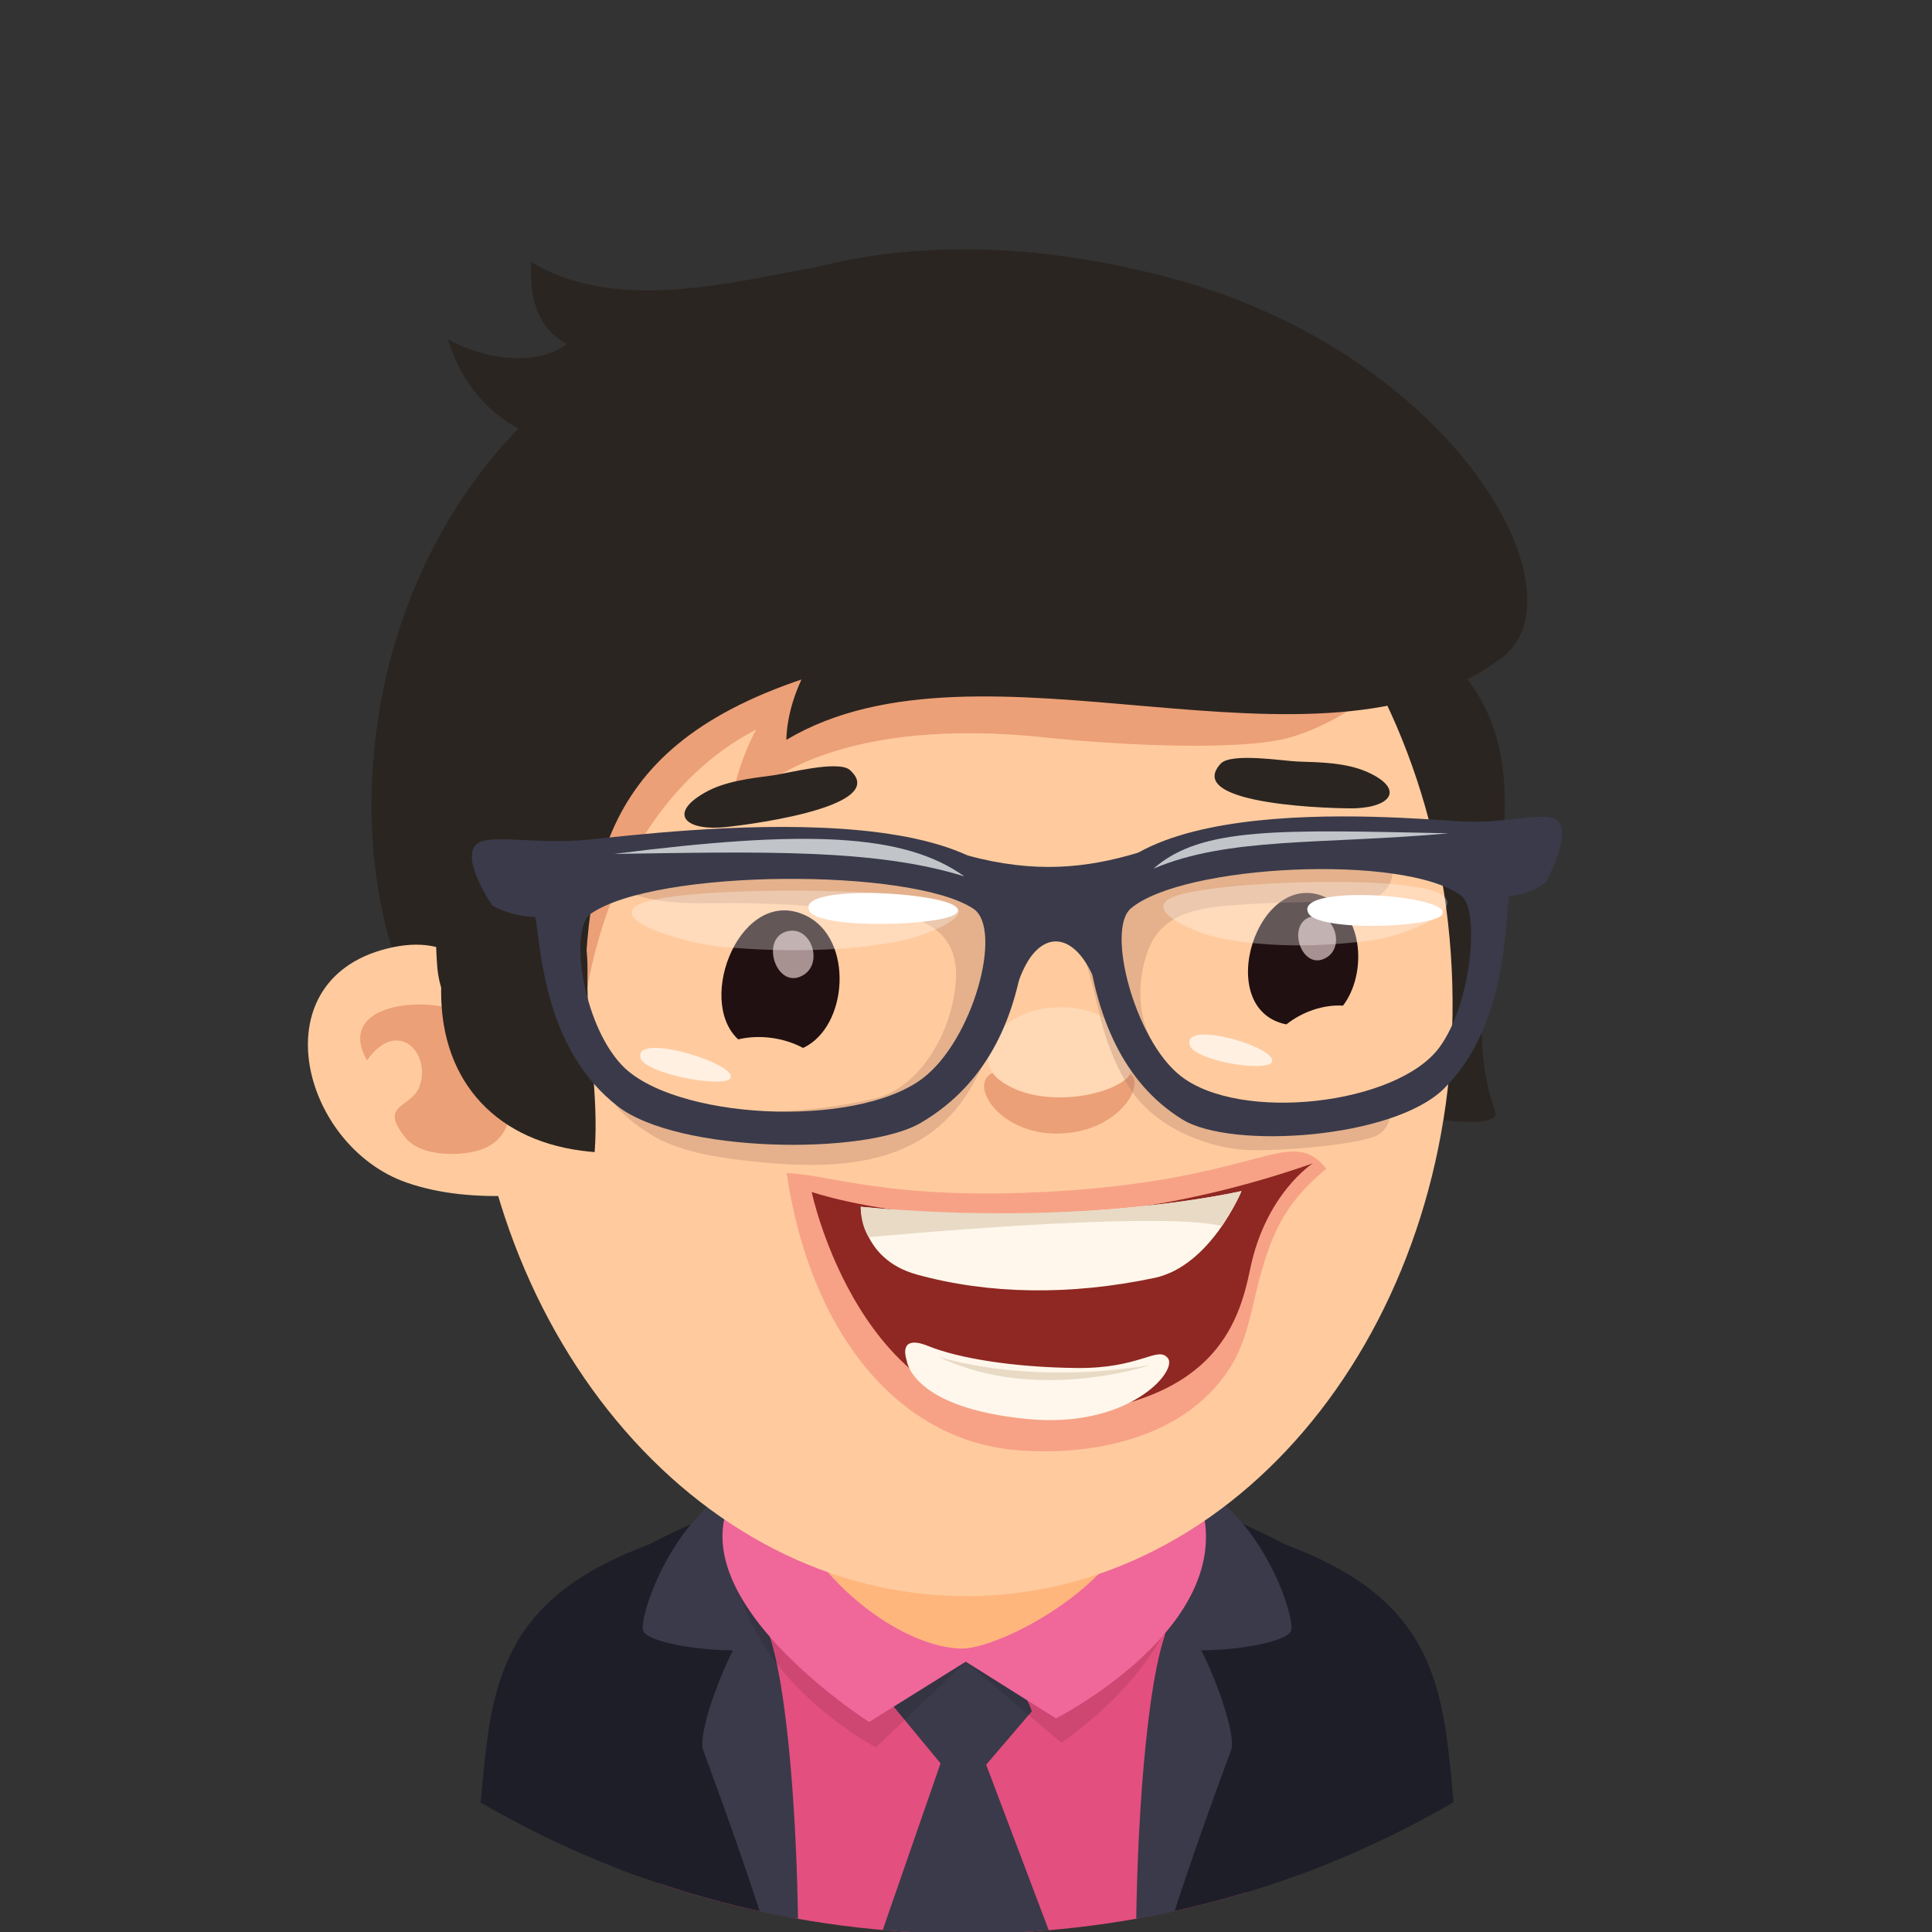 <?xml version="1.0" encoding="utf-8"?>
<!-- Generator: Adobe Illustrator 16.0.0, SVG Export Plug-In . SVG Version: 6.00 Build 0)  -->
<!DOCTYPE svg PUBLIC "-//W3C//DTD SVG 1.1//EN" "http://www.w3.org/Graphics/SVG/1.1/DTD/svg11.dtd">
<svg version="1.1" id="Capa_1" xmlns="http://www.w3.org/2000/svg" xmlns:xlink="http://www.w3.org/1999/xlink" x="0px" y="0px"
	 width="67px" height="67px" viewBox="0 0 67 67" enable-background="new 0 0 67 67" xml:space="preserve">
<rect x="0" y="0" width="67" height="67" fill="#333333" stroke="none"/>
<g>
	<defs>
		<circle id="SVGID_1_" cx="33.529" cy="33.529" r="33.529"/>
	</defs>
	<clipPath id="SVGID_2_">
		<use xlink:href="#SVGID_1_"  overflow="visible"/>
	</clipPath>
	<g clip-path="url(#SVGID_2_)">
		<g>
			<path fill="#E34F7E" d="M25.602,53.008c-4.233,2.753-3.55,7.209-2.451,14.051h19.822c1.2-6.596,1.98-12.215-2.166-14.441
				C35.936,50.003,28.838,50.904,25.602,53.008z"/>
			<path fill="#3A3A4A" d="M33.539,57.612c-2.037-0.169-2.555,1.563-2.555,1.563l1.633,1.977l-2.049,5.906h5.846l-2.215-5.86
				l1.582-1.85C35.781,59.349,35.359,57.76,33.539,57.612z"/>
			<g>
				<g>
					<g>
						<path fill="#1E1E29" d="M16.338,67.059c0-0.251,0.313-5.008,0.578-6.873c0.427-2.989,1.537-5.123,5.606-6.629l2.047,4.798
							c-2.312,1.204-2.626,8.704-2.626,8.704H16.338z"/>
					</g>
				</g>
				<path fill="#1E1E29" d="M25.615,52.178c0,0-4.303,1.592-4.712,2.66c-0.314,0.816-0.087,7.042,0.794,12.221h5.914
					C27.525,62.477,27.02,56.74,25.615,52.178z"/>
				<path fill="#3A3A4A" d="M25.731,51.406c-2.396,1.195-3.496,4.438-3.44,5.099c0.056,0.66,4.509,1.044,4.346,0.385
					C26.47,56.23,25.731,51.406,25.731,51.406z"/>
				<path fill="#3A3A4A" d="M26.47,56.23c-0.507-0.874-2.364,3.684-2.088,4.453c0.166,0.463,1.333,3.572,2.213,6.376l1.085,0.063
					C27.646,62.56,27.213,57.509,26.47,56.23z"/>
			</g>
			<g>
				<g>
					<g>
						<path fill="#1E1E29" d="M50.739,67.059c0-0.251-0.312-5.008-0.577-6.873c-0.427-2.989-1.537-5.123-5.606-6.629l-2.047,4.798
							c2.312,1.204,2.626,8.704,2.626,8.704H50.739z"/>
					</g>
				</g>
				<path fill="#1E1E29" d="M41.463,52.178c0,0,4.303,1.592,4.712,2.66c0.315,0.816,0.087,7.042-0.794,12.221h-5.915
					C39.553,62.477,40.059,56.74,41.463,52.178z"/>
				<path fill="#3A3A4A" d="M41.347,51.406c2.396,1.195,3.495,4.438,3.44,5.099c-0.056,0.66-4.509,1.044-4.346,0.385
					C40.608,56.23,41.347,51.406,41.347,51.406z"/>
				<path fill="#3A3A4A" d="M40.608,56.23c0.507-0.874,2.364,3.684,2.088,4.453c-0.165,0.463-1.335,3.572-2.213,6.376l-1.086,0.063
					C39.432,62.56,39.864,57.509,40.608,56.23z"/>
			</g>
			<path opacity="0.1" d="M40.941,54.52c-0.038,2.245-2.133,4.51-4.131,5.918l-3.318-2.812l-3.118,2.97c0,0-3.632-1.887-4.685-5.223
				C24.638,52.036,40.967,52.906,40.941,54.52z"/>
			<path fill="#F06799" d="M33.492,57.626l3.128,1.966c0,0,7.069-3.581,4.727-8.186c-2.106-4.143-12.706-3.699-15.615,0
				c-2.892,3.672,4.409,8.311,4.409,8.311L33.492,57.626z"/>
			<path fill="#FFB67D" d="M33.328,57.171c1.91,0.036,10.016-4.579,4.318-9.067c-1.636-1.291-4.831-1.498-6.788-1.077
				c-2.039,0.438-3.395,2.338-3.536,4.293C27.145,53.795,30.795,57.104,33.328,57.171z"/>
		</g>
		<g>
			<path fill="#2B2521" d="M48.014,32.053c0.656-0.889,1.614-9.969,2.594-8.845c3.729,4.275-0.567,10.354,1.245,15.328
				c0.238,0.65-2.299,0.27-2.505,0.184C46.822,37.662,46.494,34.107,48.014,32.053z"/>
			<path fill="#2B2521" d="M47.57,30.835c1.955-0.51,4.195-0.807,2.987-9.035C49.239,12.841,38.555,7.304,29.522,9.004
				c-21.87,4.12-18.046,29.217-11.658,28.168S45.616,31.345,47.57,30.835z"/>
			<path fill="#FFCB9E" d="M16.264,35.084c0.324,11.459,8.222,20.529,17.638,20.262s16.785-9.773,16.462-21.229
				c-0.325-11.458-8.223-20.529-17.641-20.263C23.31,14.122,15.938,23.627,16.264,35.084z"/>
			<path fill="#FFCB9E" d="M14.113,41.015c1.188,0.411,2.474,0.497,3.718,0.455c0.026-0.031,0.053-0.063,0.079-0.098
				c0.606-0.747-0.133-4.673-0.363-5.483c-0.58-2.043-1.654-3.509-3.915-3.041C8.931,33.829,10.407,39.736,14.113,41.015z"/>
			<path opacity="0.3" fill="#BF3C1B" d="M19.779,29.711c0.344-1.86,0.789-3.717,1.729-5.379c1.861-3.293,5.537-4.481,9.086-4.954
				c4.453-0.594,9.154-0.33,13.553,0.545c1.017,0.203,5.671,0.893,4.678,2.713c-0.813,1.498-3.038,2.759-4.478,3.03
				c-2.005,0.38-6.021,0.131-8.054-0.087c-6.871-0.738-10.004,1.39-10.915,2.741c-0.109-0.787,0.45-2.327,0.851-3.026
				c-0.141,0.131-4.783,2.015-5.95,9.477C19.722,34.576,19.354,32.015,19.779,29.711z"/>
			<path fill="#2B2521" d="M25.009,14.596c-6.388,2.598-10.34,12.764-9.847,18.914c0.281,3.498,5.116,3.73,5.111,1.756
				c0-6.014,0.986-10.272,9.867-12.362c7.078-1.665,15.438-0.748,17.547,0.714c2.109,1.463,0.004-4.275-6.104-8.025
				C35.472,11.842,29.908,12.601,25.009,14.596z"/>
			<path opacity="0.3" fill="#BF3C1B" d="M16.557,39.908c2.179-0.602,0.859-4.028-0.555-4.779c-1.166-0.615-4.4-0.359-3.277,1.644
				c1.077-1.517,2.247-0.223,1.82,0.909c-0.288,0.763-1.44,0.588-0.483,1.775C14.58,40.1,15.871,40.099,16.557,39.908z"/>
			<path fill="#2B2521" d="M52.061,22.829c-6.387,4.732-17.982-1.225-24.791,2.828c0.021-0.907,0.345-1.809,0.76-2.559
				c-0.253,0.459-3.471,1.49-4.087,1.392c-1.647-0.266-2.45-2.158-2.868-3.489c-1.269-4.036-0.623-7.919,2.988-10.004
				c5.008-2.896,11.047-2.84,16.617-1.333C50.42,12.302,55.067,20.599,52.061,22.829z"/>
			<path fill="#2B2521" d="M20.16,39.905c0.149,0.021,0.304,0.036,0.462,0.048c0.152-2.023-0.273-3.969-0.249-6.057
				c0.016-1.498-0.117-1.681-1.129-2.303c-1.112-0.678-2.795-0.128-4.014-0.84c0.578,0.345,0.102,2.765,0.075,3.311
				C15.165,37.338,17.069,39.495,20.16,39.905z"/>
			<path fill="#2B2521" d="M15.534,11.771c1.66,5.33,8.423,4.108,11.413,2.409c1.418-0.805,3.185-5.299,0.809-4.822
				c-3.227,0.646-6.717,1.326-9.34-0.276c0.005,0.58-0.123,2.111,1.236,2.845C18.848,12.581,17.146,12.637,15.534,11.771z"/>
		</g>
		<g>
			<g>
				<path fill="#211011" d="M27.85,36.342c-0.662-0.357-1.518-0.474-2.251-0.297c-1.499-1.39,0.123-5.372,2.356-4.29
					C29.622,32.565,29.414,35.617,27.85,36.342z"/>
			</g>
			<path opacity="0.3" fill="#BF3C1B" d="M39.244,37.276c0.436,0.46-0.543,2.012-2.562,2.036c-2.03,0.023-3.081-1.686-2.292-2.085
				c0.789-0.401,1.258,0.063,2.406,0.072C38.067,37.313,38.734,36.744,39.244,37.276z"/>
			<path fill="#FFD8B5" d="M39.063,37.409c0.592-0.502,0.024-2.528-2.374-2.481c-2.019,0.041-3.054,1.738-2.029,2.525
				C35.93,38.426,38.27,38.084,39.063,37.409z"/>
			<g>
				<path fill="#211011" d="M46.019,31.138c1.278,0.62,1.376,2.66,0.555,3.737c-0.667-0.045-1.405,0.209-1.964,0.65
					C42.003,35.006,43.632,29.981,46.019,31.138z"/>
			</g>
			<path fill="#A89191" d="M27.272,32.304c0.834-0.241,1.288,1.046,0.617,1.492C26.955,34.408,26.332,32.578,27.272,32.304z"/>
			<path fill="#A89191" d="M45.455,31.795c0.779-0.225,1.202,0.976,0.576,1.393C45.161,33.76,44.578,32.051,45.455,31.795z"/>
			<path fill="#2B2521" d="M47.003,28.031c1.282-0.052,1.684-0.689,0.417-1.257c-0.724-0.325-1.635-0.34-2.417-0.365
				c-0.481-0.016-2.305-0.317-2.67,0.073C40.979,27.954,46.515,28.049,47.003,28.031z"/>
			<path fill="#2B2521" d="M24.977,28.698c-1.284,0.075-1.746-0.521-0.539-1.208c0.688-0.396,1.594-0.499,2.369-0.601
				c0.477-0.063,2.265-0.54,2.666-0.186C30.965,28.031,25.465,28.671,24.977,28.698z"/>
			<g>
				<path fill="#F7A286" d="M45.617,40.158c-1.16-0.805-2.559,0.788-9.123,1.163c-5.669,0.323-7.796-0.616-9.214-0.638
					c0.81,5.518,3.847,9.252,7.949,9.605c2.542,0.219,5.813-0.352,7.407-2.824c0.619-0.965,0.743-1.984,1.036-3.088
					c0.478-1.82,1.028-2.764,2.321-3.843C45.881,40.377,45.754,40.254,45.617,40.158z"/>
				<path fill="#8F2722" d="M28.148,41.336c0,0,7.302,2.536,17.378-0.992c0,0-1.636,1.051-2.172,3.667
					c-0.403,1.956-1.293,4.755-7.078,5.087C29.854,49.465,28.148,41.336,28.148,41.336z"/>
				<path fill="#FFF7EB" d="M29.85,41.85c0,0-0.014,1.807,1.938,2.348c2.503,0.693,5.334,0.732,8.244,0.12
					c1.961-0.414,3.02-3.012,3.02-3.012S37.25,42.633,29.85,41.85z"/>
				<path fill="#FFF7EB" d="M31.447,47.191c-0.132-0.404-0.089-0.854,0.754-0.508c1.01,0.411,2.904,0.734,5.13,0.758
					c2.226,0.025,2.805-0.779,3.167-0.346c0.367,0.434-1.332,2.454-4.858,2.116C31.605,48.825,31.447,47.191,31.447,47.191z"/>
				<path fill="#E8DAC5" d="M30.127,42.905c0,0,9.969-0.95,12.247-0.387c0,0,0.552-0.849,0.678-1.213c0,0-5.276,1.276-13.202,0.544
					C29.85,41.85,29.825,42.414,30.127,42.905z"/>
				<path fill="#E8DAC5" d="M32.533,47.045c0,0,2.966,1.016,7.355,0.295C39.889,47.34,35.914,48.691,32.533,47.045z"/>
			</g>
		</g>
		<g>
			<path opacity="0.3" fill="#A67663" d="M40.976,37.331c-0.407-0.327-0.758-0.724-1.012-1.188c-0.527-0.973-0.53-2.148-0.151-3.18
				c0.521-1.421,2.023-1.506,3.268-1.595c0.831-0.059,1.669-0.074,2.501-0.087c0.657-0.009,1.493,0.088,2.116-0.17
				c0.873-0.365,0.693-1.578,0.158-2.192c-0.569-0.654-1.383-0.43-2.141-0.352c-0.979,0.101-1.95,0.272-2.903,0.516
				c-1.19,0.303-2.584,0.426-3.686,0.997c-1.014,0.528-1.438,0.857-2.708,0.811c-2.274-0.081-4.198-1.484-6.47-1.708
				c-2.365-0.23-4.786-0.496-7.11,0.161c-0.605,0.172-2.435,0.875-1.192,1.52c1.21,0.626,3.017,0.415,4.341,0.458
				c0.61,0.02,1.225,0.032,1.834,0.083c2.162,0.186,5.483-0.133,5.328,2.567c-0.108,1.852-1.291,3.762-2.795,4.118
				c-1.439,0.344-2.984,0.48-4.445,0.484c-1.119,0.002-2.199-0.209-3.223-0.674c-0.289-0.133-1.158-0.678-1.438-0.287
				c-0.473,0.668,1.292,1.762,1.754,1.965c1.054,0.468,2.172,0.605,3.315,0.721c2.818,0.283,5.721,0.116,7.296-2.483
				c0.913-1.507,1.366-3.276,2.211-4.823c1.384-2.532,1.975,0.914,2.367,2.419c0.22,0.846,0.55,1.668,1.028,2.387
				c0.847,1.271,2.541,1.984,3.97,2.081c0.882,0.059,3.682-0.138,4.514-0.481c0.503-0.207,0.768-1.043,0.176-1.292
				c-0.361-0.149-2.888,0.349-3.267,0.323c-0.553-0.031-1.116-0.051-1.66-0.168C42.256,38.111,41.559,37.795,40.976,37.331z"/>
			<g>
				<path fill="#3A3A4A" d="M16.513,29.288c0.411-0.402,2.028,0.012,3.882-0.169c2.612-0.253,15.858-1.978,15.146,3.7
					c-0.291,2.317-1.199,4.704-3.605,6.118c-1.941,1.139-8.425,1.051-10.516-0.574c-2.502-1.948-2.648-5.284-2.853-6.565
					c-0.874-0.016-1.492-0.395-1.492-0.395S15.972,29.81,16.513,29.288z M21.539,36.911c1.762,1.911,8.083,2.249,10.432,0.505
					c1.783-1.324,2.826-5.208,1.787-5.901c-2.145-1.426-11.016-1.395-13.273,0.174C19.746,32.202,20.18,35.436,21.539,36.911z"/>
			</g>
			<g>
				<path fill="#3A3A4A" d="M53.601,30.613c0,0-0.52,0.406-1.272,0.462c-0.137,1.288-0.164,4.626-2.265,6.688
					c-1.753,1.721-7.343,2.109-9.053,1.063c-2.113-1.298-2.969-3.641-3.289-5.939c-0.783-5.637,10.69-4.534,12.949-4.401
					c1.604,0.092,2.986-0.396,3.356-0.012C54.504,28.972,53.601,30.613,53.601,30.613z M50.671,31.058
					c-1.994-1.462-9.646-1.081-11.451,0.443c-0.877,0.74,0.141,4.572,1.718,5.809c2.077,1.631,7.52,1.001,8.981-0.99
					C51.046,34.787,51.322,31.535,50.671,31.058z"/>
			</g>
			<path opacity="0.3" fill="#FFFFFF" d="M40.735,31.086c1.417-0.545,8.582-0.795,9.36,0.018c0.558,0.583-1.533,1.373-2.49,1.501
				c-1.824,0.247-3.752,0.261-5.436-0.1C41.688,32.404,39.453,31.578,40.735,31.086z"/>
			<path fill="#FFFFFF" d="M46.343,31.078c1.46-0.158,3.959,0.18,3.666,0.638c-0.296,0.466-4.304,0.601-4.638-0.052
				C45.203,31.336,45.656,31.152,46.343,31.078z"/>
			<path opacity="0.7" fill="#FFFFFF" d="M41.914,35.883c0.911,0.057,2.407,0.635,2.183,0.965c-0.229,0.332-2.707-0.063-2.843-0.622
				C41.187,35.942,41.484,35.854,41.914,35.883z"/>
			<path opacity="0.7" fill="#FFFFFF" d="M22.951,36.352c1.003,0.094,2.629,0.734,2.365,1.055c-0.271,0.322-2.982-0.172-3.107-0.734
				C22.146,36.385,22.478,36.309,22.951,36.352z"/>
			<path opacity="0.3" fill="#FFFFFF" d="M21.989,31.473c0.801-0.782,9.071-0.703,10.769-0.222c1.531,0.438-0.942,1.265-1.488,1.372
				c-1.891,0.377-4.109,0.405-6.238,0.212C23.912,32.732,21.415,32.035,21.989,31.473z"/>
			<path fill="#FFFFFF" d="M29.146,31.008c1.61-0.158,4.372,0.179,4.047,0.639c-0.327,0.467-4.754,0.601-5.122-0.051
				C27.887,31.266,28.391,31.082,29.146,31.008z"/>
			<path fill="#3A3A4A" d="M33.558,29.668c2.327,0.629,4.109,0.443,5.907-0.096c1.742-0.522-0.052,0.913-0.373,1.292
				c-0.318,0.377-0.472,4.513-1.217,2.925c-0.744-1.587-1.922-1.518-2.538,0.201s-0.361-1.333-0.58-2.273
				C34.537,30.779,31.7,29.167,33.558,29.668z"/>
			<path fill="#C1C5C9" d="M33.445,30.394c-2.08-1.496-5.502-1.631-12.146-0.781C26.328,29.54,30.341,29.421,33.445,30.394z"/>
			<path fill="#C1C5C9" d="M40,30.125c1.659-1.463,4.387-1.348,10.242-1.227C45.865,29.293,42.602,29.015,40,30.125z"/>
		</g>
	</g>
</g>
</svg>
